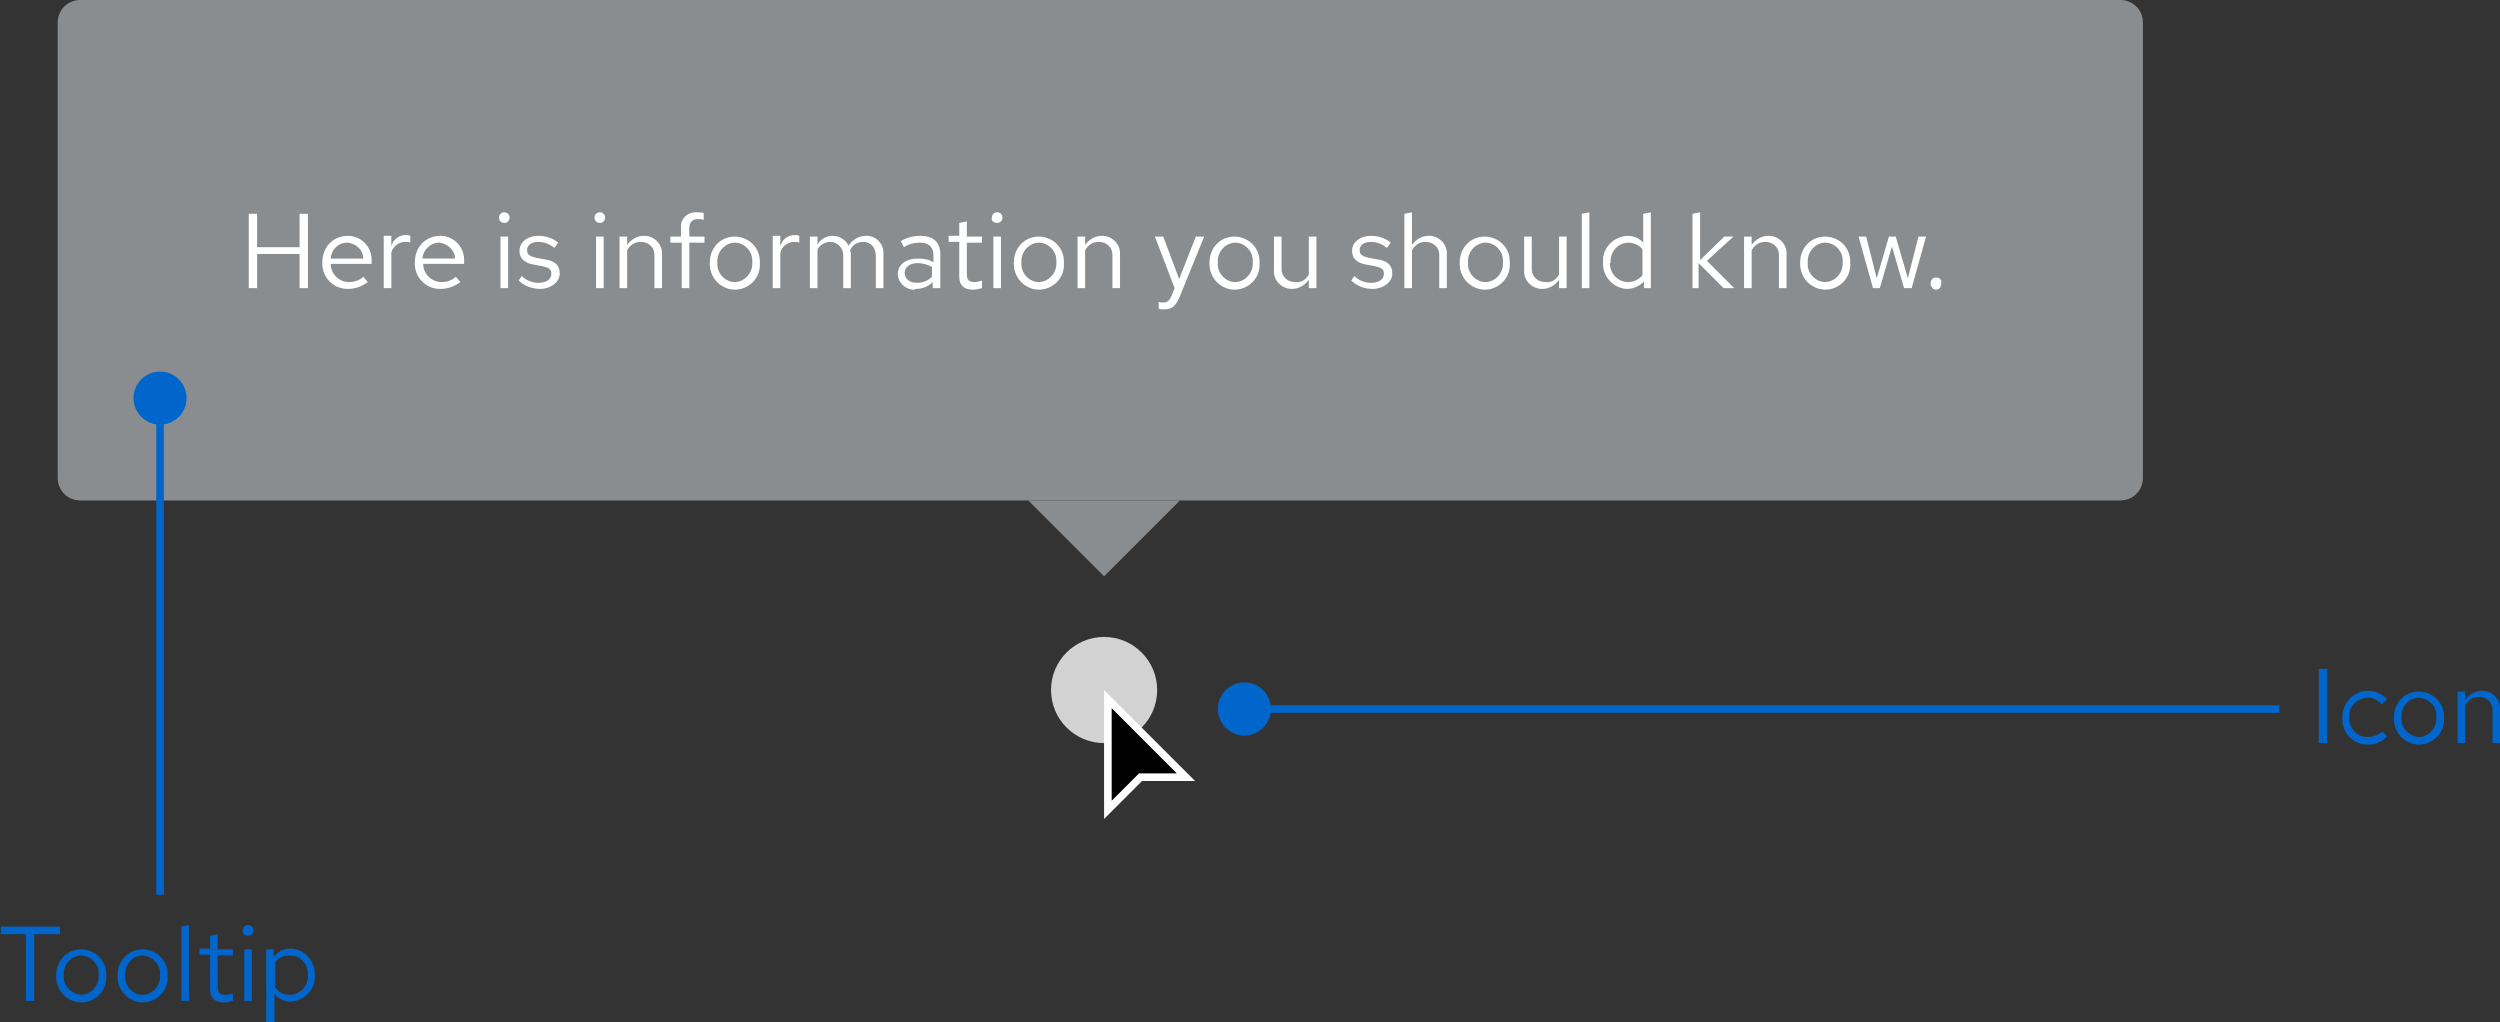 <?xml version="1.0" encoding="utf-8"?>
<!-- Generator: Adobe Illustrator 24.3.0, SVG Export Plug-In . SVG Version: 6.00 Build 0)  -->
<svg version="1.1" id="Layer_1" xmlns="http://www.w3.org/2000/svg" xmlns:xlink="http://www.w3.org/1999/xlink" x="0px" y="0px"
	 viewBox="0 0 329.7 134.8" style="enable-background:new 0 0 329.7 134.8;" xml:space="preserve">
<rect x="0" y="0" width="329.7" height="134.8" fill="#333333" stroke="none"/>
<style type="text/css">
	.st0{fill:#D2D2D2;}
	.st1{fill:#FFFFFF;}
	.st2{fill:#8A8D90;}
	.st3{fill:#0066CC;}
</style>
<g transform="translate(-715.392 -625)">
	<g transform="translate(0 32)">
		<circle class="st0" cx="861" cy="684" r="7"/>
		<g transform="translate(715 593)">
			<path d="M146.5,106.8V92.2l10.3,10.3h-6l-0.1,0.2L146.5,106.8L146.5,106.8z"/>
			<path class="st1" d="M147,105.6l3.3-3.3l0.3-0.3h5l-8.6-8.6V105.6 M146,108V91l12,12h-7L146,108z"/>
		</g>
		<g transform="translate(363 371)">
			<path class="st2" d="M363,222h269c1.7,0,3,1.3,3,3v60c0,1.7-1.3,3-3,3H363c-1.7,0-3-1.3-3-3v-60C360,223.3,361.3,222,363,222z"/>
			<path class="st2" d="M498,298l-10-10h20L498,298z"/>
			<path class="st1" d="M385.2,260h1.1v-4.5h5.6v4.5h1.1v-9.8h-1.1v4.4h-5.6v-4.4h-1.1V260z M394.9,256.6c-0.1,1.9,1.4,3.5,3.3,3.5
				c0,0,0.1,0,0.1,0c0.9,0,1.8-0.3,2.6-0.9l-0.6-0.7c-0.5,0.5-1.2,0.7-1.9,0.7c-1.3,0-2.4-1.1-2.4-2.4h5.4v-0.3
				c0.1-1.8-1.2-3.3-3-3.4c0,0-0.1,0-0.1,0C396.3,253.1,394.9,254.6,394.9,256.6C394.9,256.5,394.9,256.6,394.9,256.6z M398.2,254
				c1.2,0.1,2.1,1,2.1,2.1H396C396.1,254.9,397,254,398.2,254z M403,260h1v-4.7c0.2-0.8,1-1.4,1.8-1.4c0.2,0,0.5,0,0.7,0.1v-0.9
				c-0.2-0.1-0.4-0.1-0.6-0.1c-0.9,0-1.7,0.6-1.9,1.5v-1.4h-1V260z M407.1,256.6c-0.1,1.9,1.4,3.5,3.3,3.5c0,0,0.1,0,0.1,0
				c0.9,0,1.8-0.3,2.6-0.9l-0.6-0.7c-0.5,0.5-1.2,0.7-1.9,0.7c-1.3,0-2.4-1.1-2.4-2.4h5.4v-0.3c0.1-1.8-1.2-3.3-3-3.4
				c0,0-0.1,0-0.1,0C408.5,253.1,407.1,254.6,407.1,256.6C407.1,256.5,407.1,256.6,407.1,256.6L407.1,256.6z M410.3,254
				c1.1,0.1,2.1,1,2.1,2.1h-4.3C408.2,254.9,409.2,254,410.3,254L410.3,254z M418.9,251.4c0.4,0,0.7-0.3,0.7-0.7c0,0,0,0,0,0
				c0-0.4-0.3-0.7-0.7-0.7c0,0,0,0,0,0c-0.4,0-0.7,0.3-0.7,0.7c0,0,0,0,0,0C418.2,251.1,418.5,251.4,418.9,251.4
				C418.9,251.4,418.9,251.4,418.9,251.4L418.9,251.4z M419.4,253.2h-1v6.8h1L419.4,253.2z M420.8,259c0.7,0.7,1.8,1.1,2.8,1.1
				c1.5,0,2.7-1,2.6-2.1c0-1-0.6-1.6-2-1.8l-1.1-0.2c-0.8-0.2-1.2-0.4-1.2-1c0-0.7,0.6-1.1,1.5-1.1c0.8,0,1.5,0.3,2.1,0.8l0.5-0.7
				c-0.7-0.6-1.7-0.9-2.6-0.9c-1.4,0-2.5,0.8-2.5,2c0,1,0.7,1.6,1.9,1.8l1.1,0.2c0.9,0.2,1.2,0.4,1.2,1c0,0.7-0.6,1.2-1.7,1.2
				c-0.8,0-1.6-0.3-2.2-0.9L420.8,259z M431.5,251.4c0.4,0,0.7-0.3,0.7-0.7c0,0,0,0,0,0c0-0.4-0.3-0.7-0.7-0.7c0,0,0,0,0,0
				c-0.4,0-0.7,0.3-0.7,0.7c0,0,0,0,0,0C430.8,251.1,431.1,251.4,431.5,251.4C431.5,251.4,431.5,251.4,431.5,251.4L431.5,251.4z
				 M432,253.2h-1v6.8h1L432,253.2z M434.1,260h1v-5c0.4-0.7,1-1.1,1.8-1.1c1,0,1.8,0.7,1.8,1.7c0,0.1,0,0.2,0,0.3v4.1h1v-4.4
				c0.1-1.3-0.9-2.4-2.2-2.5c-0.1,0-0.2,0-0.2,0c-0.9,0-1.7,0.5-2.2,1.2v-1.1h-1V260z M440.8,253.2v0.8h1.5v6h1v-6h2v-0.8h-2v-1.1
				c0-0.8,0.4-1.2,1.1-1.2c0.3,0,0.6,0,0.8,0.1v-0.9c-0.3-0.1-0.6-0.1-0.9-0.1c-1-0.1-2,0.6-2.1,1.7c0,0.1,0,0.3,0,0.4v1.1
				L440.8,253.2z M446,256.6c-0.1,1.9,1.3,3.5,3.2,3.6c0,0,0.1,0,0.1,0c1.9,0,3.4-1.6,3.3-3.4c0,0,0-0.1,0-0.1
				c0.1-1.9-1.3-3.4-3.2-3.5c0,0-0.1,0-0.1,0c-1.9,0-3.3,1.5-3.3,3.4C445.9,256.5,445.9,256.5,446,256.6z M451.6,256.6
				c0.1,1.3-0.9,2.5-2.2,2.6c0,0-0.1,0-0.1,0c-1.3,0-2.4-1.2-2.3-2.5c0,0,0-0.1,0-0.1c-0.1-1.3,0.9-2.5,2.2-2.6c0,0,0.1,0,0.1,0
				c1.3,0,2.4,1.2,2.3,2.5C451.6,256.5,451.6,256.6,451.6,256.6L451.6,256.6z M454.3,260h1v-4.7c0.2-0.8,1-1.4,1.8-1.4
				c0.2,0,0.5,0,0.7,0.1v-0.9c-0.2-0.1-0.4-0.1-0.6-0.1c-0.9,0-1.7,0.6-1.9,1.5v-1.4h-1V260z M459.2,260h1v-5.1c0.3-0.6,1-1,1.7-1
				c0.9,0,1.7,0.8,1.7,1.7c0,0.1,0,0.2,0,0.2v4.2h1v-4.4c0-0.2,0-0.4-0.1-0.6c0.3-0.7,1-1.1,1.7-1.1c1.1,0,1.7,0.8,1.7,1.9v4.2h1
				v-4.4c0.1-1.3-0.8-2.4-2.1-2.5c-0.1,0-0.1,0-0.2,0c-0.9,0-1.8,0.5-2.3,1.3c-0.4-0.8-1.2-1.3-2.1-1.3c-0.8,0-1.6,0.4-2,1.2v-1.1
				h-1V260z M473.2,260.1c0.8,0,1.6-0.3,2.2-0.9v0.8h1v-4.5c0-1.6-1-2.4-2.6-2.4c-0.9,0-1.8,0.2-2.6,0.7l0.4,0.8
				c0.6-0.4,1.3-0.6,2.1-0.6c1.1,0,1.8,0.5,1.8,1.7v0.9c-0.6-0.4-1.3-0.5-2.1-0.5c-1.5,0-2.6,0.8-2.6,2c0,1.2,1.1,2.2,2.3,2.1
				C473,260.1,473.1,260.1,473.2,260.1z M471.7,258c0-0.8,0.7-1.3,1.7-1.3c0.7,0,1.3,0.2,1.9,0.5v1.3c-0.5,0.5-1.2,0.8-2,0.8
				C472.4,259.3,471.7,258.8,471.7,258z M478.9,258.5c0,1.1,0.6,1.7,1.8,1.7c0.4,0,0.8-0.1,1.2-0.2V259c-0.3,0.1-0.6,0.2-1,0.2
				c-0.7,0-1-0.3-1-1V254h2v-0.8h-2v-2l-1,0.2v1.7h-1.4v0.8h1.4V258.5z M483.9,251.4c0.4,0,0.7-0.3,0.7-0.7c0,0,0,0,0,0
				c0-0.4-0.3-0.7-0.7-0.7c0,0,0,0,0,0c-0.4,0-0.7,0.3-0.7,0.7c0,0,0,0,0,0C483.1,251.1,483.4,251.4,483.9,251.4
				C483.8,251.4,483.9,251.4,483.9,251.4z M484.4,253.2h-1v6.8h1L484.4,253.2z M486.1,256.6c-0.1,1.9,1.3,3.5,3.2,3.6
				c0,0,0.1,0,0.1,0c1.9,0,3.4-1.6,3.3-3.4c0,0,0-0.1,0-0.1c0.1-1.9-1.3-3.4-3.2-3.5c0,0-0.1,0-0.1,0c-1.9,0-3.3,1.5-3.3,3.4
				C486.1,256.5,486.1,256.5,486.1,256.6z M491.7,256.6c0.1,1.3-0.9,2.5-2.2,2.6c0,0-0.1,0-0.1,0c-1.3,0-2.4-1.2-2.3-2.5
				c0,0,0-0.1,0-0.1c-0.1-1.3,0.9-2.5,2.2-2.6c0,0,0.1,0,0.1,0c1.3,0,2.4,1.2,2.3,2.5C491.8,256.5,491.7,256.6,491.7,256.6
				L491.7,256.6z M494.5,260h1v-5c0.4-0.7,1-1.1,1.8-1.1c1,0,1.8,0.7,1.8,1.7c0,0.1,0,0.2,0,0.3v4.1h1v-4.4c0.1-1.3-0.9-2.4-2.2-2.5
				c-0.1,0-0.2,0-0.2,0c-0.9,0-1.7,0.5-2.2,1.2v-1.1h-1L494.5,260z M506.9,261c-0.3,0.7-0.6,0.9-1.1,0.9c-0.2,0-0.4,0-0.6-0.1v0.9
				c0.2,0.1,0.4,0.1,0.7,0.1c1,0,1.5-0.4,2-1.5l3.3-8.1h-1.1l-2.2,5.6l-2.1-5.6h-1.1l2.6,6.8L506.9,261z M511.9,256.6
				c-0.1,1.9,1.3,3.5,3.2,3.6c0,0,0.1,0,0.1,0c1.9,0,3.4-1.6,3.3-3.4c0,0,0-0.1,0-0.1c0.1-1.9-1.3-3.4-3.2-3.5c0,0-0.1,0-0.1,0
				c-1.9,0-3.3,1.5-3.3,3.4C511.9,256.5,511.9,256.5,511.9,256.6L511.9,256.6z M517.6,256.6c0.1,1.3-0.9,2.5-2.2,2.6
				c0,0-0.1,0-0.1,0c-1.3,0-2.4-1.2-2.3-2.5c0,0,0-0.1,0-0.1c-0.1-1.3,0.9-2.5,2.2-2.6c0,0,0.1,0,0.1,0c1.3,0,2.4,1.2,2.3,2.5
				C517.6,256.5,517.6,256.6,517.6,256.6L517.6,256.6z M521.4,253.2h-1v4.4c-0.1,1.3,0.9,2.4,2.2,2.5c0.1,0,0.2,0,0.2,0
				c0.9,0,1.7-0.5,2.2-1.2v1.1h1v-6.8h-1v5c-0.4,0.7-1,1.1-1.8,1c-1,0-1.8-0.7-1.8-1.7c0-0.1,0-0.2,0-0.3L521.4,253.2z M530.6,259
				c0.7,0.7,1.7,1.1,2.8,1.1c1.5,0,2.7-1,2.6-2.1c0-1-0.6-1.6-2-1.8l-1.1-0.2c-0.8-0.2-1.2-0.4-1.2-1c0-0.7,0.6-1.1,1.5-1.1
				c0.8,0,1.5,0.3,2.1,0.8l0.5-0.7c-0.7-0.6-1.7-0.9-2.6-0.9c-1.4,0-2.5,0.8-2.5,2c0,1,0.7,1.6,1.9,1.8l1.1,0.2
				c0.9,0.2,1.2,0.4,1.2,1c0,0.7-0.6,1.2-1.7,1.2c-0.8,0-1.6-0.3-2.2-0.9L530.6,259z M542.2,260h1v-4.4c0.1-1.3-0.9-2.4-2.2-2.5
				c-0.1,0-0.2,0-0.2,0c-0.9,0-1.7,0.5-2.2,1.2V250l-1,0.2v9.8h1v-5c0.4-0.7,1-1.1,1.8-1.1c1,0,1.8,0.7,1.8,1.7c0,0.1,0,0.2,0,0.3
				V260z M544.9,256.6c-0.1,1.9,1.3,3.5,3.2,3.6c0,0,0.1,0,0.1,0c1.9,0,3.4-1.6,3.3-3.4c0,0,0-0.1,0-0.1c0.1-1.9-1.3-3.4-3.2-3.5
				c0,0-0.1,0-0.1,0c-1.9,0-3.3,1.5-3.3,3.4C544.9,256.5,544.9,256.5,544.9,256.6z M550.6,256.6c0.1,1.3-0.9,2.5-2.2,2.6
				c0,0-0.1,0-0.1,0c-1.3,0-2.4-1.2-2.3-2.5c0,0,0-0.1,0-0.1c-0.1-1.3,0.9-2.5,2.2-2.6c0,0,0.1,0,0.1,0c1.3,0,2.4,1.2,2.3,2.5
				C550.6,256.5,550.6,256.6,550.6,256.6L550.6,256.6z M554.4,253.2h-1v4.4c-0.1,1.3,0.9,2.4,2.2,2.5c0.1,0,0.2,0,0.2,0
				c0.9,0,1.7-0.5,2.2-1.2v1.1h1v-6.8h-1v5c-0.4,0.7-1,1.1-1.8,1c-1,0-1.8-0.7-1.8-1.7c0-0.1,0-0.2,0-0.3V253.2z M562,250l-1,0.2
				v9.8h1V250z M569.1,260h1v-10l-1,0.2v3.8c-0.5-0.6-1.3-0.9-2.1-0.9c-1.8,0.1-3.3,1.6-3.2,3.4c0,0,0,0.1,0,0.1
				c-0.1,1.8,1.3,3.4,3.1,3.5c0,0,0,0,0.1,0c0.8,0,1.7-0.4,2.2-1V260z M564.8,256.6c-0.1-1.3,0.9-2.5,2.2-2.6c0,0,0.1,0,0.1,0
				c0.7,0,1.5,0.3,1.9,0.9v3.4c-0.5,0.6-1.2,0.9-1.9,0.9c-1.3,0-2.4-1.1-2.4-2.5C564.8,256.7,564.8,256.6,564.8,256.6z M575.4,260h1
				v-3.3l3.3,3.3h1.4l-3.6-3.6l3.5-3.2h-1.2l-3.2,3.1V250l-1,0.2V260z M582.4,260h1v-5c0.4-0.7,1-1.1,1.8-1.1c1,0,1.8,0.7,1.8,1.7
				c0,0.1,0,0.2,0,0.3v4.1h1v-4.4c0.1-1.3-0.9-2.4-2.2-2.5c-0.1,0-0.2,0-0.2,0c-0.9,0-1.7,0.5-2.2,1.2v-1.1h-1V260z M589.8,256.6
				c-0.1,1.9,1.3,3.5,3.2,3.6c0,0,0.1,0,0.1,0c1.9,0,3.4-1.6,3.3-3.4c0,0,0-0.1,0-0.1c0.1-1.9-1.3-3.4-3.2-3.5c0,0-0.1,0-0.1,0
				c-1.9,0-3.3,1.5-3.3,3.4C589.8,256.5,589.8,256.5,589.8,256.6z M595.4,256.6c0.1,1.3-0.9,2.5-2.2,2.6c0,0-0.1,0-0.1,0
				c-1.3,0-2.4-1.2-2.3-2.5c0,0,0-0.1,0-0.1c-0.1-1.3,0.9-2.5,2.2-2.6c0,0,0.1,0,0.1,0c1.3,0,2.4,1.2,2.3,2.5
				C595.4,256.5,595.4,256.6,595.4,256.6L595.4,256.6z M600.3,260l1.6-5.5l1.6,5.5h1l1.9-6.8h-1l-1.4,5.5l-1.6-5.5h-0.9l-1.6,5.5
				l-1.4-5.5h-1l1.9,6.8H600.3z M607.7,258.6c-0.4,0-0.7,0.3-0.7,0.8c0,0,0,0,0,0c0,0.4,0.3,0.8,0.7,0.8c0.4,0,0.7-0.3,0.7-0.8
				C608.5,258.9,608.2,258.6,607.7,258.6z"/>
		</g>
	</g>
	<path class="st3" d="M1021.2,723h1.1v-9.8h-1.1V723z M1027.6,722.2c-1.4,0-2.4-1.2-2.4-2.5c0,0,0,0,0-0.1c-0.1-1.4,1-2.5,2.4-2.6
		c0,0,0,0,0,0c0.7,0,1.4,0.3,1.9,0.9l0.7-0.7c-0.7-0.7-1.6-1.1-2.5-1.1c-1.9,0-3.4,1.6-3.4,3.5c0,0,0,0,0,0.1
		c-0.1,1.9,1.4,3.5,3.3,3.5c0,0,0,0,0.1,0c1,0,1.9-0.4,2.5-1.1l-0.6-0.6C1029,721.9,1028.4,722.2,1027.6,722.2z M1031.1,719.6
		c-0.1,1.9,1.3,3.5,3.2,3.6c0,0,0.1,0,0.1,0c1.9,0,3.4-1.6,3.3-3.4c0,0,0-0.1,0-0.1c0.1-1.9-1.3-3.4-3.2-3.5c0,0-0.1,0-0.1,0
		c-1.9,0-3.3,1.5-3.3,3.4C1031.1,719.5,1031.1,719.5,1031.1,719.6L1031.1,719.6z M1036.7,719.6c0.1,1.3-0.9,2.5-2.2,2.6
		c0,0-0.1,0-0.1,0c-1.3-0.1-2.4-1.2-2.3-2.5c0,0,0-0.1,0-0.1c-0.1-1.3,0.9-2.5,2.2-2.6c0,0,0.1,0,0.1,0c1.3,0.1,2.4,1.2,2.3,2.5
		C1036.7,719.5,1036.7,719.6,1036.7,719.6L1036.7,719.6z M1039.5,723h1v-5c0.4-0.7,1-1.1,1.8-1.1c1,0,1.8,0.7,1.8,1.7
		c0,0.1,0,0.2,0,0.3v4.1h1v-4.4c0.1-1.3-0.9-2.4-2.2-2.5c-0.1,0-0.2,0-0.2,0c-0.9,0-1.7,0.5-2.2,1.2v-1.1h-1V723z"/>
	<path class="st3" d="M880,718h136v1H880V718z"/>
	<circle class="st3" cx="879.5" cy="718.5" r="3.5"/>
	<path class="st3" d="M715.4,748.2h3.4v8.8h1.1v-8.8h3.4v-1h-7.8V748.2z M722.8,753.6c-0.1,1.9,1.3,3.5,3.2,3.6c0,0,0.1,0,0.1,0
		c1.9,0,3.4-1.6,3.3-3.4c0,0,0-0.1,0-0.1c0.1-1.9-1.3-3.4-3.2-3.5c0,0-0.1,0-0.1,0c-1.9,0-3.3,1.5-3.3,3.4
		C722.8,753.5,722.8,753.5,722.8,753.6z M728.4,753.6c0.1,1.3-0.9,2.5-2.2,2.6c0,0-0.1,0-0.1,0c-1.3-0.1-2.4-1.2-2.3-2.5
		c0,0,0-0.1,0-0.1c-0.1-1.3,0.9-2.5,2.2-2.6c0,0,0.1,0,0.1,0c1.3,0.1,2.4,1.2,2.3,2.5C728.4,753.5,728.4,753.6,728.4,753.6
		L728.4,753.6z M730.9,753.6c-0.1,1.9,1.3,3.5,3.2,3.6c0,0,0.1,0,0.1,0c1.9,0,3.4-1.6,3.3-3.4c0,0,0-0.1,0-0.1
		c0.1-1.9-1.3-3.4-3.2-3.5c0,0-0.1,0-0.1,0c-1.9,0-3.3,1.5-3.3,3.4C730.9,753.5,730.9,753.5,730.9,753.6z M736.5,753.6
		c0.1,1.3-0.9,2.5-2.2,2.6c0,0-0.1,0-0.1,0c-1.3,0-2.4-1.2-2.3-2.5c0,0,0-0.1,0-0.1c-0.1-1.3,0.9-2.5,2.2-2.6c0,0,0.1,0,0.1,0
		c1.3,0.1,2.4,1.2,2.3,2.5C736.5,753.5,736.5,753.6,736.5,753.6z M740.3,747l-1,0.2v9.8h1V747z M743.1,755.5c0,1.1,0.6,1.7,1.8,1.7
		c0.4,0,0.8-0.1,1.2-0.2V756c-0.3,0.1-0.6,0.2-1,0.2c-0.7,0-1-0.3-1-1V751h2v-0.8h-2v-2l-1,0.2v1.7h-1.4v0.8h1.4V755.5z
		 M748.1,748.4c0.4,0,0.7-0.3,0.7-0.7c0,0,0,0,0,0c0-0.4-0.3-0.7-0.7-0.7c0,0,0,0,0,0c-0.4,0-0.7,0.3-0.7,0.7c0,0,0,0,0,0
		C747.3,748.1,747.6,748.4,748.1,748.4C748.1,748.4,748.1,748.4,748.1,748.4z M748.6,750.2h-1v6.8h1L748.6,750.2z M750.6,759.8h1
		v-3.7c0.5,0.6,1.3,1,2.1,1c1.8-0.1,3.3-1.6,3.2-3.4c0,0,0-0.1,0-0.1c0.1-1.8-1.3-3.4-3.1-3.5c0,0,0,0-0.1,0c-0.9,0-1.7,0.4-2.2,1.1
		v-1h-1V759.8z M753.6,751c1.4,0,2.4,1.1,2.4,2.5c0,0,0,0.1,0,0.1c0.1,1.3-0.9,2.5-2.3,2.6c0,0-0.1,0-0.1,0c-0.8,0-1.5-0.3-1.9-1
		v-3.3C752.1,751.3,752.8,751,753.6,751z"/>
	<path class="st3" d="M736,678h1v65h-1V678z"/>
	<circle class="st3" cx="736.5" cy="677.5" r="3.5"/>
</g>
</svg>
